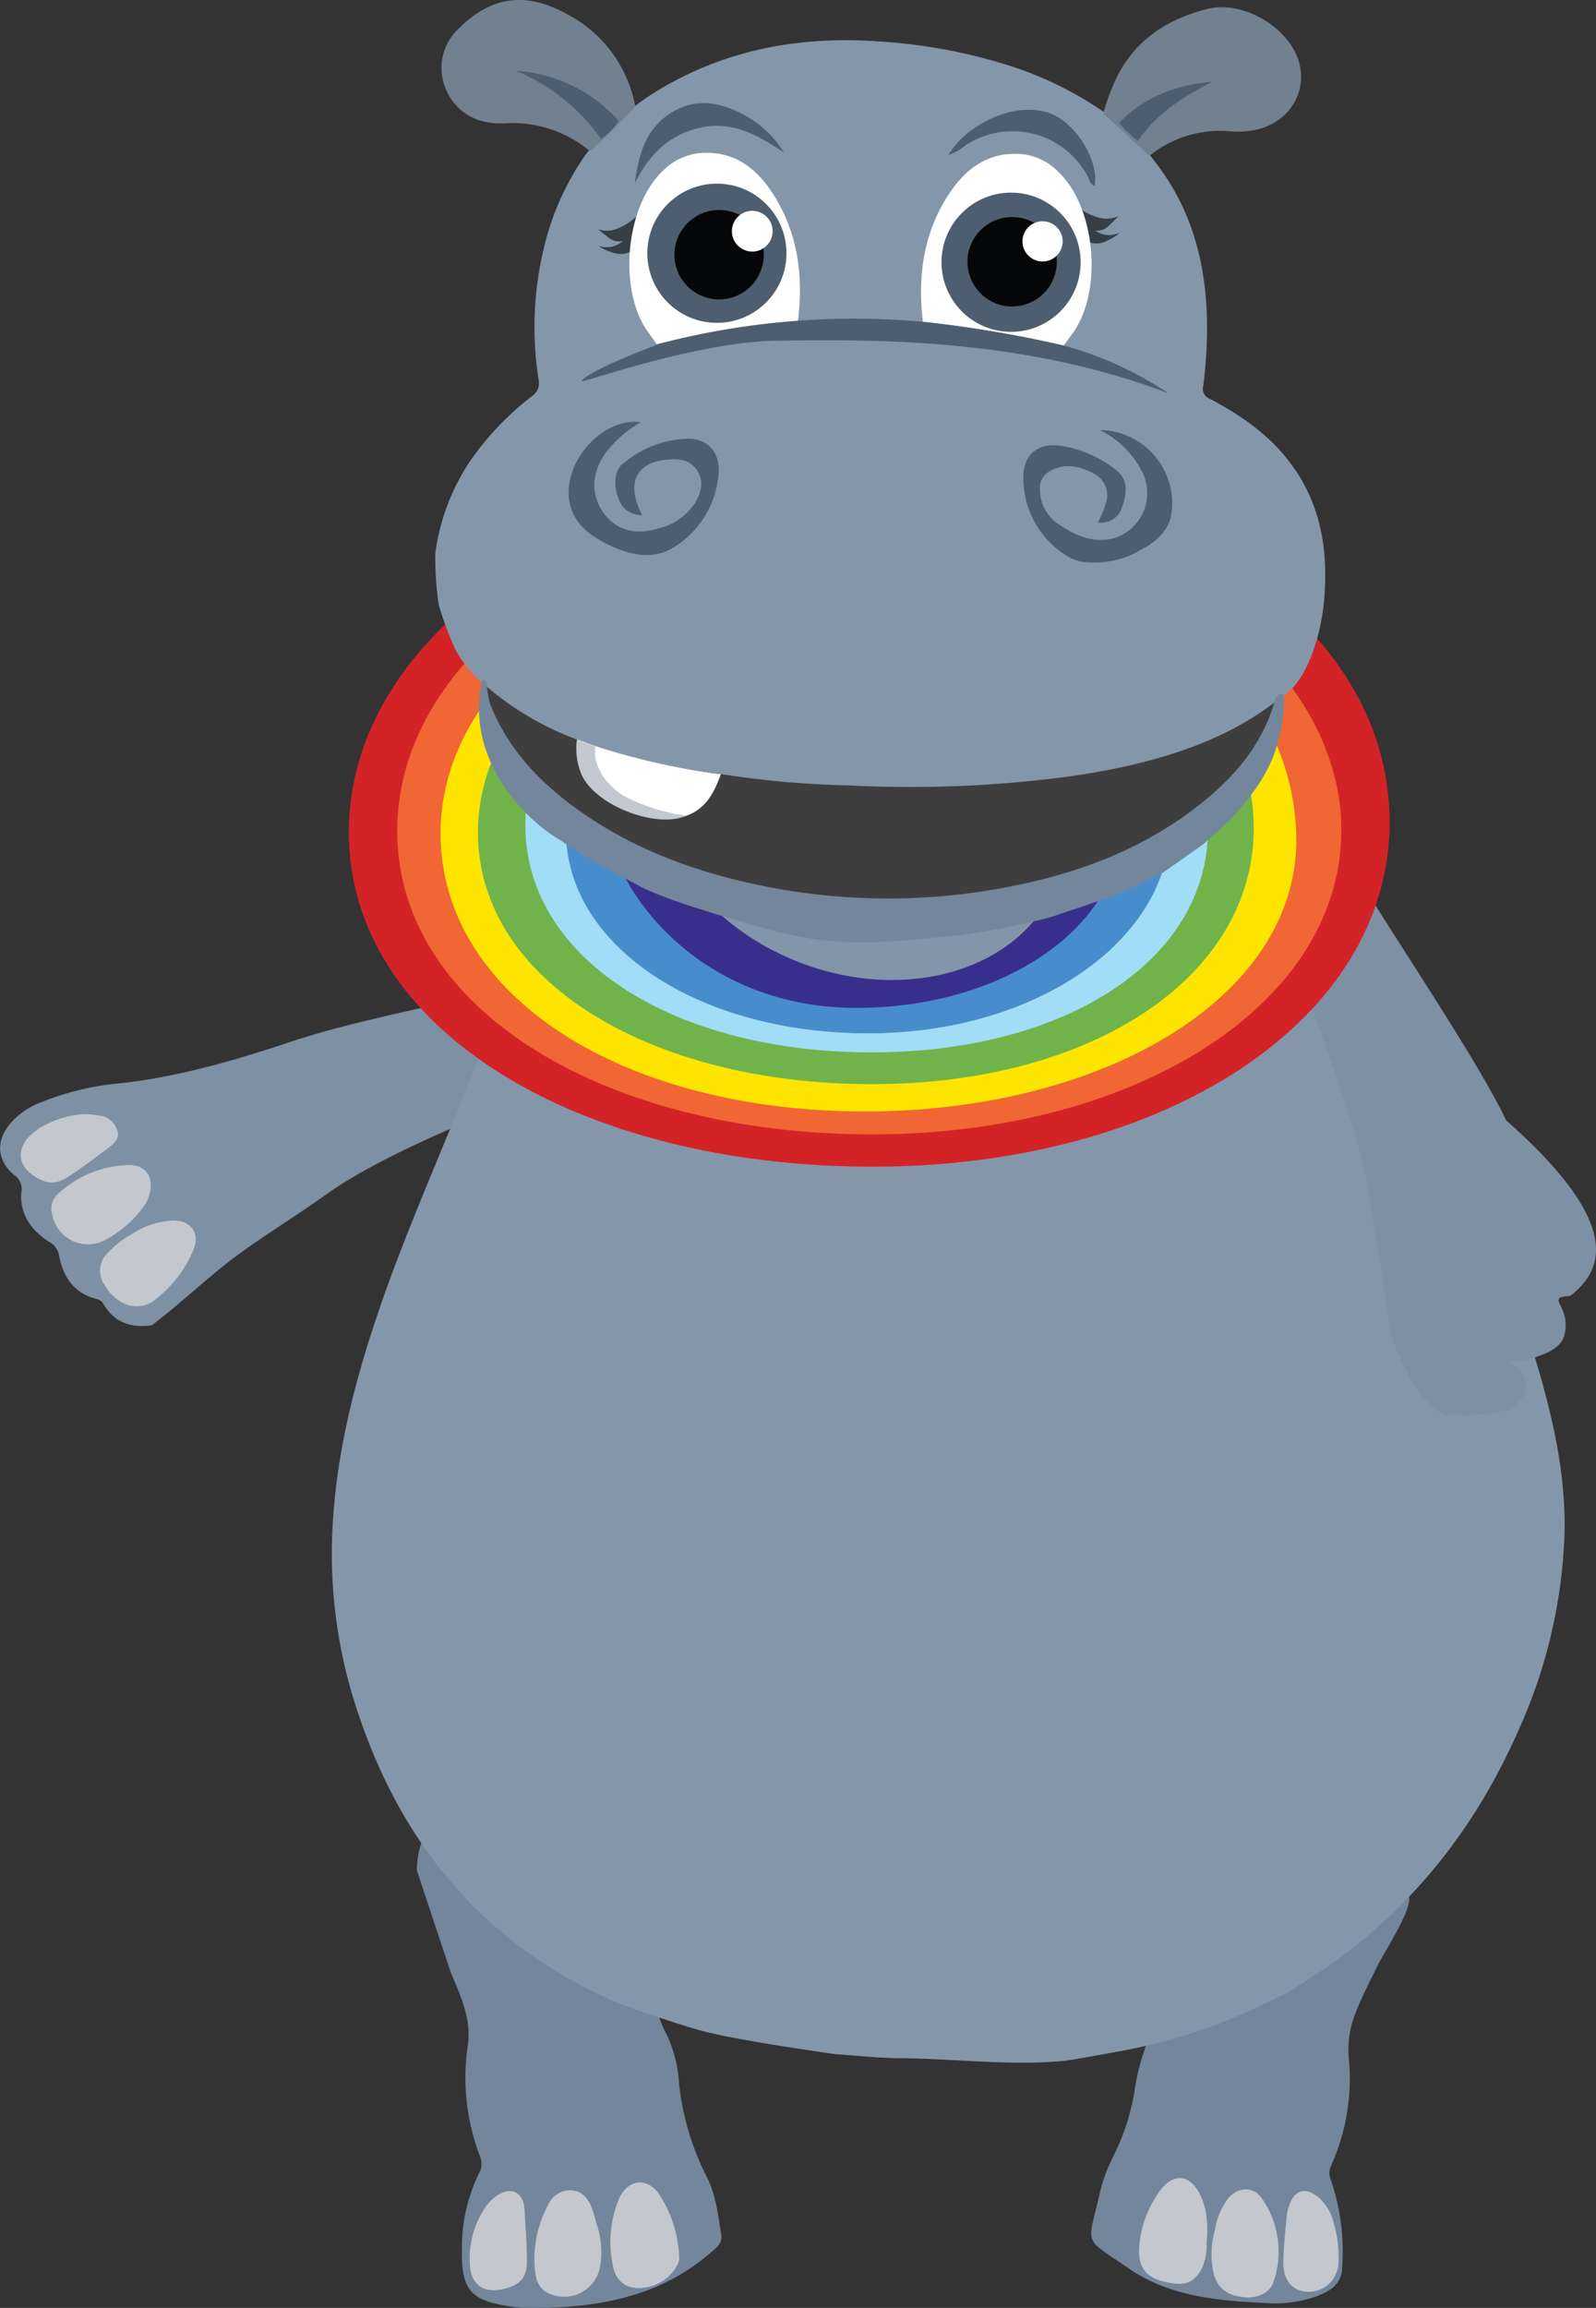 <svg id="character" xmlns="http://www.w3.org/2000/svg" viewBox="0 0 239.7 346.5">
  <rect x="0" y="0" width="239.7" height="346.5" fill="#333333" stroke="none"/>
  <defs>
    <style>
      .cls-1 {
        fill: #7d90a4;
      }

      .cls-2 {
        fill: #c2c8ce;
      }

      .cls-3 {
        fill: #73869c;
      }

      .cls-4 {
        fill: #8497aa;
      }

      .cls-5 {
        fill: #d42327;
      }

      .cls-6 {
        fill: #f16635;
      }

      .cls-7 {
        fill: #fde500;
      }

      .cls-8 {
        fill: #71b34b;
      }

      .cls-9 {
        fill: #a2ddf7;
      }

      .cls-10 {
        fill: #488dcb;
      }

      .cls-11 {
        fill: #382f8d;
      }

      .cls-12 {
        fill: #8396a9;
      }

      .cls-13 {
        fill: #3e3e3e;
      }

      .cls-14 {
        fill: #fff;
      }

      .cls-15 {
        fill: #363e46;
      }

      .cls-16 {
        fill: #4d5e70;
      }

      .cls-17 {
        fill: #050607;
      }

      .cls-18 {
        fill: #728190;
      }
    </style>
  </defs>
  <title>p03</title>
  <g>
    <g>
      <g>
        <path class="cls-1" d="M70.83,168.1c-5.92,2.5-15.78,6.88-21.74,11.16-4.77,3.42-9.86,6.47-14.52,10-4,3.1-7.71,6.64-11.77,9.71-3.06.44-5.58-.36-7.23-3.14a1.62,1.62,0,0,0-1.09-.82c-3.41-.84-5-3.34-5.61-6.51a2.76,2.76,0,0,0-1.41-2c-2.73-1.74-4.54-4.15-4.25-7.55a2.46,2.46,0,0,0-1-2.47c-2.76-2.26-2.9-5.32-.49-8a11.42,11.42,0,0,1,3.83-2.74,42.22,42.22,0,0,1,12.78-3.13c8.72-1,17.2-3.48,25.54-6.27s21.63-5.49,30.19-7.31c3.81,3.62,8.5,9.8,2.94,16.59C76.37,165.62,71.24,167.75,70.83,168.1Z"/>
        <path class="cls-2" d="M21.9,180.66c1.75-3.46.3-5.95-2.92-5.74a16.15,16.15,0,0,0-10.29,4.34,3,3,0,0,0-.82,3.2A5.45,5.45,0,0,0,16,186.05,16.53,16.53,0,0,0,21.9,180.66Z"/>
        <path class="cls-2" d="M18.36,195.56a4.45,4.45,0,0,0,5.28-.71A18.18,18.18,0,0,0,29,187.77c1.07-2.44-.11-4.43-2.78-4.53a11.76,11.76,0,0,0-6.15,1.89,14.46,14.46,0,0,0-3.9,3,3.63,3.63,0,0,0-.35,4.94A6.21,6.21,0,0,0,18.36,195.56Z"/>
        <path class="cls-2" d="M5.89,177c2,1.1,3.44.28,4.8-.62,1.91-1.25,3.71-2.66,5.53-4,.82-.64,1.75-1.29,1.43-2.57a3.13,3.13,0,0,0-2.64-2.3c-3.2-.67-6.13.23-8.92,1.75a5.2,5.2,0,0,0-.72.51C2.13,172.14,2.45,175.29,5.89,177Z"/>
      </g>
      <g>
        <path class="cls-3" d="M98.66,343.29c-6.48,2.72-13.29,3.33-20.22,3.19a12.26,12.26,0,0,1-1.59-.17c-6.24-.88-7.63-2.53-7.47-8.82A25.28,25.28,0,0,1,72,326.16a2.73,2.73,0,0,0,.1-2.38,33.09,33.09,0,0,1-1.86-16.61c.6-3.81-.93-7.23-2.37-10.63-.33-.76-5-15-5.27-15.75.21-11.94,13-12,16.57-12,6.08-.07,15.81.35,19.18,11.86.57-.12-1.26,12-.67,12a23.52,23.52,0,0,0,2.58,13.08,19.9,19.9,0,0,1,1.72,7.06,40.41,40.41,0,0,0,4.24,14.17c1.3,2.64,1.62,5.57,2.09,8.43a2.22,2.22,0,0,1-.86,2.18,33.33,33.33,0,0,1-6.51,4.63"/>
        <path class="cls-2" d="M97.11,343.41c-2.7.49-4.62-.65-5.08-3.35a16.87,16.87,0,0,1,.93-9.92c1.33-3,4.21-3.34,6.05-.68a18.48,18.48,0,0,1,3,9.52C102.09,340.18,100.14,342.9,97.11,343.41Z"/>
        <path class="cls-2" d="M89.52,333.64a13.19,13.19,0,0,1,.59,6.75,5.48,5.48,0,0,1-7.36,4.07c-1.92-.69-2.34-2.33-2.44-4a17.19,17.19,0,0,1,2-9.41,3.63,3.63,0,0,1,3.55-2.21c1.76.15,2.63,1.44,3.14,3C89.26,332.53,89.41,333.23,89.52,333.64Z"/>
        <path class="cls-2" d="M75.83,343.62c-3.22.81-5.17-.57-5.27-3.85a13.6,13.6,0,0,1,2.37-8.43,6.61,6.61,0,0,1,1.61-1.64c2.26-1.54,4.1-.6,4.25,2.13s.36,5.2.34,7.8C79.11,342,78.1,343,75.83,343.62Z"/>
      </g>
      <g>
        <path class="cls-3" d="M175.91,294.14a25.69,25.69,0,0,1,3.34-17.73c4.47-7,12.71-5.85,24.15-3.24,7.14,4.24,6.83,7,8.21,11.55.57,1.88-3.92,8.7-4.76,10.46-1.07,2.25-2.26,4.44-3.15,6.76a14.76,14.76,0,0,0-1.13,7,31.8,31.8,0,0,1-2.64,16.16,2.66,2.66,0,0,0-.06,2.19,32.78,32.78,0,0,1,1.69,13.33c-.12,2.4-1.94,3.43-3.88,4.15a18.63,18.63,0,0,1-7.55,1c-7.21-.35-14.43-.95-20.61-5.2-7.05-4.85-6.17-3.22-4.36-11.25a23.84,23.84,0,0,1,2.11-5.7,34,34,0,0,0,3.18-10.07,32.19,32.19,0,0,1,3.32-10.09A20.8,20.8,0,0,0,175.91,294.14Z"/>
        <path class="cls-2" d="M182.45,334.86a10.92,10.92,0,0,1,1.93-4.71c1.44-1.84,3.87-2,5.15-.07a13.89,13.89,0,0,1,1.66,12.71c-.48,1.43-2.44,2.28-4.18,2.12-2.63-.24-4-1.24-4.69-3.38A13.28,13.28,0,0,1,182.45,334.86Z"/>
        <path class="cls-2" d="M171.53,334.61a16.66,16.66,0,0,1,2.91-6c1.86-2.29,4.13-2.11,5.58.47,1.37,2.43,1.42,5.12,1.2,7.8a8.44,8.44,0,0,1-.76,3.79c-1,1.73-2.08,2.41-4.05,2.16C171.64,342.27,170.23,340.18,171.53,334.61Z"/>
        <path class="cls-2" d="M193.27,332.39c.8-3.68,2.58-4.28,4.8-2.45a7.41,7.41,0,0,1,2.23,3.78,17.82,17.82,0,0,1,.73,5.8,4.5,4.5,0,0,1-4.51,4.56c-2.28,0-3.84-1.66-3.78-4.46S193.13,334.2,193.27,332.39Z"/>
      </g>
      <path class="cls-4" d="M92.93,300.77c-21-9-33.72-25.09-40.13-46.68A74.61,74.61,0,0,1,50.1,227c.83-10.77,3.63-21.12,7.16-31.3,3.9-11.22,8.75-22.06,13.12-33.09.34-.86,2.91-7.33,3-7.43l11.22-25.9a24.65,24.65,0,0,1,2.8-4.65c2-2.72,4.4-14.73,6.26-13.7,13.7,7.56,19.06,7.48,34.58,8.55,13.22.92,22.54,1.94,35.32-1.53,16.62-4.51,14-5.61,20.9-13.13.59.21,19.27,40.82,19.48,41.32,2.91,6.84,6.54,13.32,10,19.91q4.11,7.91,8,15.93c2.23,4.64,3.92,9.52,6.2,14.14,1,3.17,2,6.32,2.93,9.51,2.35,8.06,4.11,16.22,3.9,24.69A77.68,77.68,0,0,1,228,259.9c-6.55,14.86-16.32,27.13-29.89,36.21-1.53,1-3.09,2-4.64,3-2.24,1.06-4.46,2.16-6.72,3.18a82.18,82.18,0,0,1-19.13,5.77c-1.76.33-6.89,1.26-7.71,1.34-8.11.77-16.33-.3-24.44-.39-3.36,0-6.73-.4-10.09-.61-.58-.12-13.79-1.91-19.69-3.43C102.2,304.08,93.74,301.12,92.93,300.77Z"/>
      <path class="cls-1" d="M196.33,150.25c1.14-8.81,3.41-17.06,8.73-16.77,4.6,7.57,17.42,26.67,21.13,34.7,16.58,14.64,15.41,22,9.63,26.38-4,.27.33,1.36-.9,6-.91,3.37-8.4,4-8.4,4s3.43,1.17,2.44,4.6c-1.22,4.2-10.69,3.14-11.19,3.25-3.2.72-8.8-9.36-9.32-14.48-.61-5.91-1.91-11.78-2.7-17.67-1-7.35-4.63-17.65-6.9-23.75C198.82,155.9,196.82,150.64,196.33,150.25Z"/>
      <path class="cls-5" d="M52.39,124.92c0-29.71,35-53.92,79.05-53.92s77.26,22.68,77.26,52.4-33.57,51.76-77.64,51.76S52.39,154.64,52.39,124.92Z"/>
      <path class="cls-6" d="M59.66,124.75c0-26.95,31.72-48.91,71.7-48.91s69.18,23.37,70.07,47.53c1,26.93-30.45,46.94-70.42,46.94S59.66,151.7,59.66,124.75Z"/>
      <path class="cls-7" d="M66.17,125.11c0-24.48,28.8-44.42,65.11-44.42s62.29,18.86,63.39,44.11c1.07,24.45-28.45,42.07-64.76,42.07S66.17,149.59,66.17,125.11Z"/>
      <path class="cls-8" d="M71.78,125c0-22.35,26.29-40.56,59.44-40.56s57.08,17.52,57.08,39.87-24.23,38.46-57.37,38.46S71.78,147.32,71.78,125Z"/>
      <path class="cls-9" d="M78.92,124.81c-.77-22.45,23.1-35.63,52.22-35.63s50.27,15.73,50.27,35.36S160,158,130.88,158,79.59,144.42,78.92,124.81Z"/>
      <path class="cls-10" d="M85,124.8c0-17.21,20.51-31.37,46-31.37s44.74,13.14,44.74,30.34-19.86,31.37-45.38,31.37S85,142,85,124.8Z"/>
      <path class="cls-11" d="M91.16,124.52c-3-14.68,17.62-27.18,39.84-27.18s37.41,11.72,37.41,26.69-17.56,27.29-39.78,27.29S93.45,135.76,91.16,124.52Z"/>
      <g>
        <ellipse class="cls-12" cx="129.08" cy="121.04" rx="25.12" ry="31.74" transform="translate(-30.58 197.33) rotate(-68.7)"/>
        <path class="cls-13" d="M192.22,104.74c-2,7.33-6.29,14.57-12.17,18.93-8,6-18,8.88-27.75,10.8a91.91,91.91,0,0,1-38.09-.21c-10.17-2.2-20.69-5.9-29-12.27-5.92-3.6-12.43-12-12.16-18.85,3.51-4.92,7.77-9.55,15.19-11.72,13.46-3.65,21.87-.33,36.55-.39,11.29.44,27.91,1,39.11-.63C174.78,88.77,189.75,93.37,192.22,104.74Z"/>
        <g>
          <path class="cls-14" d="M108.27,116.23c-1,2.72-2.22,5.21-5.21,6.25-3.3,1-6.33.13-9.24-1-6-2.24-7.72-6.53-7.08-10.75,5.59,1.75,14,4.47,19.77,5.26C107.09,116.11,107.68,116.16,108.27,116.23Z"/>
          <path class="cls-2" d="M89.44,112.06c-.58,3.26,2.2,6.41,4.85,7.75a29.78,29.78,0,0,0,8.77,2.67c-4.68,2-13.87-1.69-15.77-6.31a10.27,10.27,0,0,1-.66-5.06Z"/>
          <path class="cls-4" d="M173.32,24.1c6.38,8.08,8.29,17.47,7.92,27.48-.08,2.14-.25,4.27-.53,6.39a1.56,1.56,0,0,0,1,1.91c4.88,2.56,9.33,5.69,12.56,10.29,4.35,6.17,5.25,13.13,4.55,20.41-.44,4.5-2.38,11.71-6.29,14-8.78,7.23-20.32,10.26-31.23,11.89a179.63,179.63,0,0,1-33.75,1.45,143.4,143.4,0,0,1-19.3-1.71c-.59-.07-1.18-.12-1.76-.2a103.9,103.9,0,0,1-17.07-4l-2.81-1a44.78,44.78,0,0,1-13.6-8,18.34,18.34,0,0,1-4.57-5.4,47.49,47.49,0,0,1-2.56-6.86,48.61,48.61,0,0,1-.5-7.72,32.54,32.54,0,0,1,5.12-13.65,43.41,43.41,0,0,1,9.38-9.89,2.36,2.36,0,0,0,1-2.54,50.78,50.78,0,0,1,1.31-21.66,40.82,40.82,0,0,1,5.55-11.77,48.4,48.4,0,0,1,3.33-4,52.08,52.08,0,0,1,6.55-5.2c10.49-6.75,22.2-9,34.5-8.09a81.68,81.68,0,0,1,19.71,3.7,53.6,53.6,0,0,1,13.83,6.8A33.11,33.11,0,0,1,173.32,24.1Z"/>
        </g>
        <path class="cls-15" d="M161.32,31.21c.41-.26.83.13,1.25.38a9.34,9.34,0,0,0,2.6,1.12,4.09,4.09,0,0,0,2.78-.27,13.73,13.73,0,0,1-1.37,1.38,2.39,2.39,0,0,1-2.09.8,3.63,3.63,0,0,0,3.78.26,8.23,8.23,0,0,1-2.5,1.48,3.32,3.32,0,0,1-2.82-.28,4.94,4.94,0,0,1-.89-.88,5.81,5.81,0,0,1-1.15-1.84A2.48,2.48,0,0,1,161.32,31.21Z"/>
        <path class="cls-15" d="M96.28,32.39c-.44-.2-.81.24-1.19.54a9.58,9.58,0,0,1-2.45,1.43,4.12,4.12,0,0,1-2.79.07,16.13,16.13,0,0,0,1.52,1.21,2.39,2.39,0,0,0,2.18.53,3.64,3.64,0,0,1-3.73.72,8.22,8.22,0,0,0,2.67,1.16,3.26,3.26,0,0,0,2.76-.62,4.11,4.11,0,0,0,.78-1,5.91,5.91,0,0,0,.92-2A2.51,2.51,0,0,0,96.28,32.39Z"/>
        <path class="cls-14" d="M138.61,48.31c-.79-6.54,0-12.83,3.48-18.5,2.6-4.25,6.18-7.22,11.66-6.64A8.92,8.92,0,0,1,159,25.86c5.64,5.4,6.66,18.08,2,24.31-.42.56-.83,1.14-1.25,1.71A181.41,181.41,0,0,0,138.61,48.31Z"/>
        <path class="cls-14" d="M119.83,48.26c.83-6.53.08-12.84-3.35-18.53-2.56-4.27-6.11-7.27-11.6-6.72a9,9,0,0,0-5.32,2.64c-5.67,5.36-6.79,18-2.17,24.29.42.57.83,1.15,1.24,1.73A182.73,182.73,0,0,1,119.83,48.26Z"/>
        <circle class="cls-16" cx="107.67" cy="38.02" r="10.45"/>
        <circle class="cls-16" cx="151.85" cy="39.37" r="10.45"/>
        <circle class="cls-17" cx="108" cy="38.24" r="6.71"/>
        <circle class="cls-17" cx="152.01" cy="39.3" r="6.71"/>
        <circle class="cls-14" cx="112.98" cy="34.71" r="3.06"/>
        <circle class="cls-14" cx="156.58" cy="36.24" r="3.02"/>
        <path class="cls-16" d="M159.78,51.88a181,181,0,0,0-21.17-3.57,115.66,115.66,0,0,0-39.42,3.25c-10.48,4-11.55,5.24-11.81,5.66s16.83-5.77,28.85-6.06c14.07-.17,36.83-.63,59.22,7.87A53.17,53.17,0,0,0,159.78,51.88Z"/>
        <path class="cls-16" d="M117.76,22.91c-3.8-2.54-7.66-4.78-12.48-3.76s-7.83,4.13-9.94,8.38c.55-4.17,1.57-8.15,5.44-10.59,3.18-2,6.58-1.8,9.87-.24A16.17,16.17,0,0,1,117.76,22.91Z"/>
        <path class="cls-16" d="M142.48,23.22C144.85,19.09,152,15,157.67,17c3.84,1.4,7.43,7.05,6.72,10.9-.67-.21-.76-.87-1-1.36a12.79,12.79,0,0,0-18.7-4.49,7.15,7.15,0,0,1-2.17,1.18Z"/>
        <g id="ear">
          <path class="cls-18" d="M165.69,17.08a31.77,31.77,0,0,1,2.3-6c2.86-5.36,7.6-8.27,13.26-9.72,5-1.28,11.36,2.14,13.45,6.88,2.2,5-.9,10.39-6.54,11.33a13.62,13.62,0,0,1-3.55.14,16.7,16.7,0,0,0-12,3.71S169.47,20.44,165.69,17.08Z"/>
          <path class="cls-18" d="M88.57,22.68a18,18,0,0,0-12.79-4.16c-3.58.16-6.8-1.12-8.59-4.64a8.07,8.07,0,0,1,1.47-9.37c5.17-5.26,10.51-5.84,16.9-2.17A19.6,19.6,0,0,1,95.41,16S90.11,21.67,88.57,22.68Z"/>
          <path class="cls-16" d="M90.25,20.83a29.52,29.52,0,0,0-12.76-10.2A22.59,22.59,0,0,1,92.9,18.12,8.17,8.17,0,0,1,90.25,20.83Z"/>
          <path class="cls-16" d="M168.07,18.47c3.77-4,8.83-5.79,14-6.18-4.19,2.12-8.52,4.83-11.18,8.89A20.82,20.82,0,0,1,168.07,18.47Z"/>
        </g>
        <path class="cls-3" d="M192,111c-1.31,6-5.78,10.25-7.12,12l-4.14,3.73-6.14,4.34-6.16,3c-2.76,1-10,3.41-10.84,3.69A117.06,117.06,0,0,1,144,140.43c-11.93,1.13-18.11,2.09-29.68-1.2-4.68-1.35-13.54-3.84-17.9-6-.92-.51-9.44-4.92-12.28-7.12-4.83-2.7-14.53-11.88-11.68-24.1.27.06.52.14.61.44a17.61,17.61,0,0,0,.55,3.26c2.39,6.11,6.57,10.83,11.7,14.76,8.32,6.38,17.83,10.07,28,12.27a94.39,94.39,0,0,0,38.57.32c9.73-1.91,18.91-5.28,26.94-11.24,5.88-4.36,10.73-9.58,12.72-16.91a1,1,0,0,1,1.28-.67A21.79,21.79,0,0,1,192,111Z"/>
        <path class="cls-16" d="M165.18,64.56a11,11,0,0,1,10.68,13c-.55,2.36-2.46,3.92-4.53,5a13.51,13.51,0,0,1-8.56,1.8,5.69,5.69,0,0,1-2.17-.69,13.71,13.71,0,0,1-6.9-11.38c-.26-4,2.13-6,6-5.3a17.86,17.86,0,0,1,8,3.64c1.52,1.23,1.76,3,.8,5.55a3.19,3.19,0,0,1-3.63,2.24,12.28,12.28,0,0,0,1.24-2.93,3.69,3.69,0,0,0-1.84-4.4c-2.07-1.06-4.24-1.63-6.47-.41a2.8,2.8,0,0,0-1.61,2.74A6.22,6.22,0,0,0,159,78.71c2.52,1.71,5.23,2.91,8.35,2.09a7.12,7.12,0,0,0,4.37-9.59A14.14,14.14,0,0,0,165.18,64.56Z"/>
        <path class="cls-16" d="M96.24,63.38a17.9,17.9,0,0,0-5.35,4.71c-2.09,3-2.18,6.25-.18,9,1.89,2.55,4.76,3.33,8.32,2.2a8.91,8.91,0,0,0,5.39-3.83c.91-1.55,1.36-3.26.24-4.88S102,68.87,100.35,69c-3.78.22-6.84,2.6-3.92,8.31a3.46,3.46,0,0,1-3.52-2.45c-.81-1.86-.62-4.2.55-5.16a15.82,15.82,0,0,1,9.6-3.83c3.52-.14,5.46,2.44,4.76,6.24a14.36,14.36,0,0,1-6.5,10c-3.29,2.07-6.71,1.21-9.88-.3-2.93-1.41-5.53-3.31-6-7C84.84,69,90.63,62.64,96.24,63.38Z"/>
      </g>
    </g>
    <path class="cls-1" d="M234,182.26s-12-2-13,4S235.46,193,235.46,193"/>
    <path class="cls-1" d="M231.78,193.73s-12.68-1.95-13.51,3,12.36,5.77,12.36,5.77"/>
    <path class="cls-1" d="M227.2,204.69s-11-1.17-11.67,2.8,11.11,4.3,11.11,4.3"/>
  </g>
</svg>
